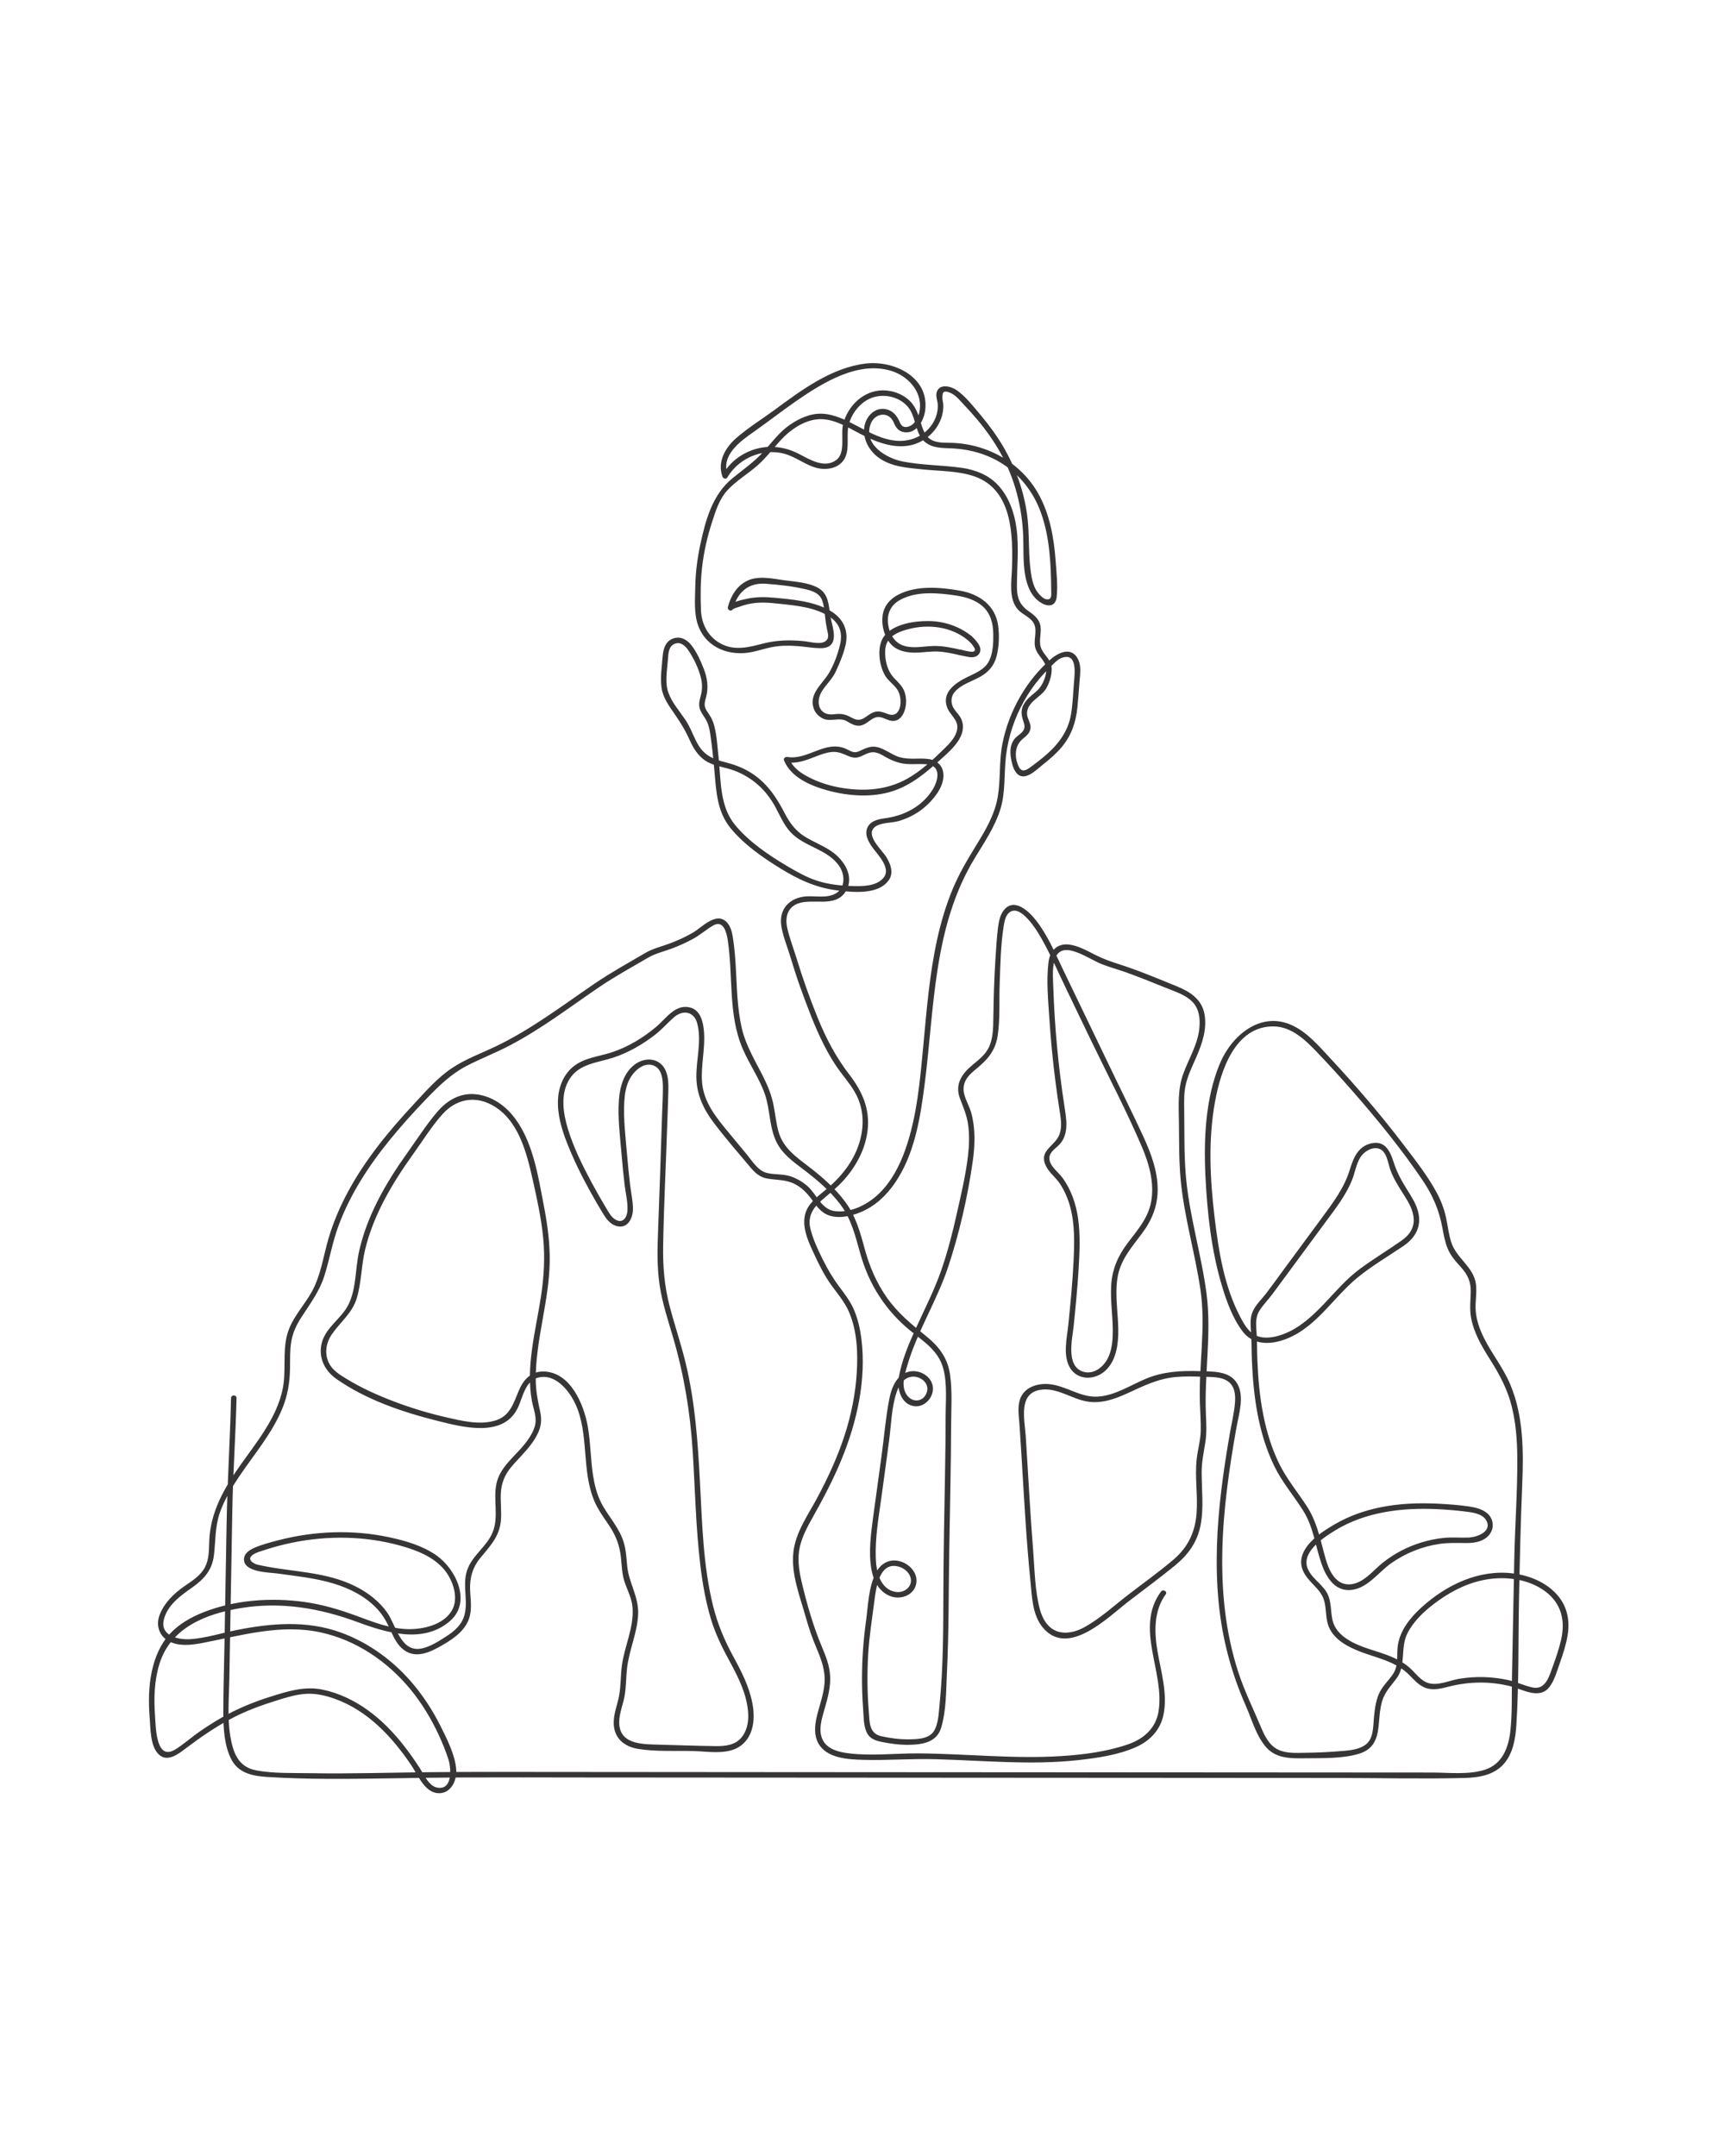 <?xml version="1.0" encoding="UTF-8" standalone="no"?>
<svg
   xmlns:dc="http://purl.org/dc/elements/1.1/"
   xmlns:cc="http://creativecommons.org/ns#"
   xmlns:rdf="http://www.w3.org/1999/02/22-rdf-syntax-ns#"
   xmlns:svg="http://www.w3.org/2000/svg"
   xmlns="http://www.w3.org/2000/svg"
   viewBox="0 0 1042.511 1307.544"
   height="1307.544"
   width="1042.511"
   xml:space="preserve"
   id="svg2"
   version="1.1"><defs
     id="defs6"><clipPath
       id="clipPath18"
       clipPathUnits="userSpaceOnUse"><path
         id="path16"
         d="M 0,980.658 H 781.883 V 0 H 0 Z" /></clipPath></defs><g
     transform="matrix(1.333,0,0,-1.333,0,1307.544)"
     id="g10"><g
       id="g12"><g
         clip-path="url(#clipPath18)"
         id="g14"><g
           transform="translate(437.584,685.202)"
           id="g20"><path
             id="path22"
             style="fill:#373535;fill-opacity:1;fill-rule:nonzero;stroke-width:3"
             d="m 0,0 c -4.137,0.917 -8.311,1.857 -12.574,1.762 -4.402,-0.099 -8.976,-1.225 -13.309,0.027 -4.536,1.311 -6.826,5.447 -7.414,9.919 -0.607,4.623 1.12,8.521 5.186,10.861 7.545,4.341 17.637,3.379 25.903,2.123 4.285,-0.651 8.7,-1.962 11.991,-4.916 3.556,-3.192 4.705,-7.704 4.792,-12.336 0.076,-4.08 -0.059,-8.758 -1.906,-12.476 -1.962,-3.949 -6.323,-5.575 -10.043,-7.41 -5.397,-2.661 -11.739,-6.989 -8.968,-13.96 1.408,-3.542 5.215,-5.502 4.481,-9.801 -0.584,-3.416 -3.291,-6.249 -5.674,-8.577 -5.208,-5.09 -10.688,-10.291 -17.071,-13.859 -9.055,-5.061 -19.058,-5.819 -29.169,-4.265 -5.017,0.771 -9.918,2.185 -14.497,4.389 -4.082,1.964 -8.239,4.529 -10.001,8.915 -0.513,-0.512 -1.025,-1.025 -1.538,-1.538 4.921,-0.83 9.246,0.915 13.756,2.683 2.223,0.871 4.497,1.689 6.883,1.961 2.988,0.341 5.101,-0.665 7.768,-1.817 1.351,-0.584 2.741,-0.929 4.216,-0.627 2.308,0.472 4.228,2.171 6.614,2.343 2.48,0.179 4.519,-1.284 6.601,-2.422 1.874,-1.023 3.844,-1.859 5.916,-2.394 4.207,-1.087 8.205,-0.271 12.424,-0.663 6.566,-0.61 5.233,-7.095 2.814,-11.173 -4.469,-7.533 -12.5,-11.95 -20.995,-13.24 -3.021,-0.458 -6.744,-0.854 -8.534,-3.714 -2.179,-3.48 0.201,-7.417 2.33,-10.239 2.423,-3.21 8.081,-9.038 4.689,-13.211 -3.243,-3.99 -9.6,-3.942 -14.241,-3.815 -5.297,0.144 -10.78,0.726 -15.847,2.343 -4.85,1.547 -9.394,4.11 -13.759,6.693 -8.453,5.003 -17.397,11.045 -23.717,18.668 -7.195,8.68 -6.431,20.335 -7.586,30.926 -0.514,4.71 -0.769,9.66 -1.943,14.263 -0.484,1.897 -1.28,3.583 -2.351,5.216 -0.668,1.018 -1.498,2.043 -1.848,3.228 -0.475,1.605 0.084,3.202 0.494,4.748 1.17,4.412 0.528,8.677 -1.13,12.879 -1.416,3.588 -3.13,7.443 -5.5,10.517 -1.948,2.527 -4.832,4.256 -8.091,3.257 -3.695,-1.134 -4.779,-4.634 -5.062,-8.106 -0.381,-4.67 -1.174,-9.738 -0.521,-14.399 0.612,-4.369 3.286,-8.166 5.764,-11.692 2.829,-4.025 5.153,-7.865 7.157,-12.36 1.513,-3.396 3.542,-6.623 6.593,-8.833 3.511,-2.542 7.888,-2.997 11.92,-4.253 4.434,-1.382 8.595,-3.708 12.12,-6.73 3.497,-3 6.239,-6.614 8.398,-10.67 2.03,-3.816 3.747,-7.852 6.689,-11.087 6.209,-6.826 17.234,-7.828 22.379,-15.716 2.531,-3.879 2.703,-9.81 -1.797,-12.317 -3.949,-2.2 -8.968,-1.013 -13.257,-1.28 -7.652,-0.478 -12.672,-5.808 -11.438,-13.54 0.716,-4.484 2.541,-8.852 3.868,-13.179 1.531,-4.992 3.064,-9.981 4.85,-14.889 3.173,-8.717 6.379,-17.466 10.565,-25.758 2.139,-4.236 4.541,-8.355 7.363,-12.176 3.065,-4.151 6.548,-8.085 8.483,-12.941 3.718,-9.333 1.597,-19.922 -3.535,-28.272 -2.544,-4.14 -5.79,-7.811 -9.396,-11.055 -3.076,-2.767 -6.649,-5.094 -9.178,-8.418 -5.665,-7.446 -0.797,-16.733 2.651,-24.096 2.036,-4.349 4.283,-8.652 7.087,-12.561 2.774,-3.865 5.978,-7.523 7.915,-11.914 3.817,-8.656 4.244,-18.689 3.669,-27.996 -0.602,-9.736 -2.563,-19.335 -5.589,-28.601 -3.204,-9.809 -7.545,-19.207 -12.412,-28.294 -4.211,-7.862 -9.922,-15.756 -10.872,-24.866 -1.045,-10.018 3.08,-20.176 5.724,-29.655 1.306,-4.682 2.863,-9.206 4.758,-13.681 2.169,-5.121 4.119,-10.228 3.739,-15.892 -0.371,-5.54 -2.51,-10.671 -3.679,-16.043 -0.83,-3.815 -1.13,-7.971 0.816,-11.508 3.834,-6.967 13.664,-7.372 20.625,-7.565 10.884,-0.301 21.764,0.597 32.661,0.299 10.867,-0.296 21.719,-0.987 32.584,-1.316 10.82,-0.328 21.679,-0.296 32.45,0.9 8.889,0.987 18.458,2.344 26.662,6.085 6.156,2.808 10.781,7.793 12.159,14.528 1.957,9.558 -1.067,19.357 -2.695,28.724 -1.529,8.808 -1.808,18.532 3.708,26.077 0.95,1.3 -1.218,2.549 -2.159,1.262 -12.185,-16.663 1.928,-36.662 -1.129,-54.676 -1.309,-7.708 -6.916,-12.453 -14.044,-14.89 -9.637,-3.295 -20.088,-4.632 -30.207,-5.278 -21.71,-1.385 -43.416,1.09 -65.125,1.22 -10.477,0.062 -21.101,-1.251 -31.539,0.022 -4.164,0.509 -9.245,1.614 -11.584,5.493 -2.725,4.516 -0.791,10.215 0.543,14.863 1.381,4.804 2.753,9.785 2.484,14.836 -0.244,4.606 -1.903,8.901 -3.68,13.104 -4.024,9.523 -6.951,19.779 -9.32,29.843 -1.222,5.193 -2.004,10.7 -0.762,15.964 1.111,4.709 3.423,9.007 5.774,13.195 4.792,8.541 9.36,17.17 13.096,26.234 7.072,17.157 11.478,36.482 9.119,55.102 -0.551,4.347 -1.516,8.647 -3.169,12.713 -1.677,4.124 -4.373,7.603 -7.014,11.142 -2.878,3.858 -5.272,7.937 -7.405,12.251 -2.212,4.47 -4.479,9.222 -5.643,14.095 -1.296,5.426 1.12,9.281 5.07,12.753 3.411,2.998 6.972,5.717 10.023,9.112 5.762,6.41 9.989,14.225 10.976,22.874 1.113,9.753 -2.523,17.768 -8.364,25.336 -6.013,7.788 -10.494,16.315 -14.216,25.407 -3.706,9.051 -6.965,18.285 -9.833,27.633 -1.397,4.549 -3.17,9.096 -4.198,13.745 -0.999,4.521 0.029,9.143 4.779,10.959 6.907,2.642 17.147,-2.14 21.895,5.604 4.2,6.848 -0.951,14.433 -6.647,18.286 -3.704,2.508 -7.917,4.117 -11.734,6.43 -4.361,2.644 -7.069,6.248 -9.383,10.716 -3.978,7.678 -8.399,14.282 -15.971,18.846 -3.544,2.137 -7.352,3.507 -11.352,4.506 -5.043,1.26 -9.104,2.965 -11.917,7.572 -2.297,3.759 -3.51,7.961 -5.994,11.645 -2.672,3.964 -6.125,7.824 -7.763,12.38 -1.693,4.709 -0.529,10.382 -0.192,15.257 0.186,2.683 0.278,6.044 3.324,7.079 2.646,0.899 4.706,-1.196 6.037,-3.187 2.458,-3.672 4.613,-8.165 5.66,-12.444 0.663,-2.71 0.662,-5.257 -0.052,-7.947 -0.497,-1.875 -1.054,-3.741 -0.585,-5.686 0.45,-1.867 1.661,-3.301 2.644,-4.903 1.291,-2.103 1.847,-4.433 2.208,-6.851 0.836,-5.602 1.412,-11.271 1.913,-16.911 0.832,-9.356 1.181,-18.518 7.41,-26.119 6.003,-7.327 14.463,-13.211 22.458,-18.158 8.231,-5.092 16.405,-8.931 26.088,-10.109 7.073,-0.862 19.033,-2.171 23.622,4.992 2.078,3.243 0.503,7.262 -1.339,10.231 -1.906,3.071 -9.059,9.327 -5.758,13.115 2.328,2.671 8.137,2.275 11.336,3.204 3.729,1.082 7.291,2.809 10.395,5.145 4.885,3.676 11.619,11.212 9.733,17.976 -0.886,3.175 -3.739,4.849 -6.857,5.178 -4.426,0.467 -8.571,-0.477 -12.975,0.851 -3.944,1.189 -7.464,4.648 -11.704,4.724 -1.711,0.031 -3.283,-0.594 -4.819,-1.278 -1.113,-0.496 -2.281,-1.217 -3.529,-1.247 -1.42,-0.035 -2.723,0.859 -3.956,1.433 -9.465,4.408 -17.51,-5.181 -26.893,-3.597 -0.823,0.139 -1.931,-0.558 -1.538,-1.538 3.169,-7.887 12.442,-11.698 20.11,-13.764 9.475,-2.553 20.348,-3.312 29.758,-0.118 8.611,2.923 15.037,8.539 21.671,14.49 4.78,4.286 12.245,10.747 9.228,18.036 -0.766,1.85 -2.27,3.117 -3.344,4.759 -1.651,2.525 -1.612,5.603 0.435,7.888 2.986,3.334 7.784,4.656 11.574,6.805 3.733,2.117 6.295,5.12 7.357,9.319 1.111,4.388 1.305,9.382 0.703,13.854 -1.256,9.303 -8.645,14.416 -17.425,15.952 -8.854,1.548 -19.453,2.469 -27.75,-1.683 -3.941,-1.972 -6.826,-5.169 -7.425,-9.644 -0.593,-4.437 0.715,-9.662 3.764,-13.014 3.13,-3.44 8.044,-4.048 12.441,-3.842 2.992,0.14 5.962,0.609 8.964,0.475 3.373,-0.15 6.675,-0.927 9.959,-1.655 C 0.903,-2.758 1.572,-0.349 0,0" /></g><g
           transform="translate(440.509,689.671)"
           id="g24"><path
             id="path26"
             style="fill:#373535;fill-opacity:1;fill-rule:nonzero;stroke-width:3"
             d="M 0,0 C 0.516,-0.448 1.01,-0.919 1.471,-1.424 1.668,-1.641 1.859,-1.864 2.044,-2.092 2.097,-2.157 2.148,-2.222 2.2,-2.288 2.131,-2.2 2.141,-2.214 2.23,-2.332 2.326,-2.467 2.424,-2.6 2.517,-2.737 2.701,-3.008 2.877,-3.286 3.039,-3.572 3.097,-3.673 3.152,-3.775 3.202,-3.881 3.091,-3.646 3.251,-4.056 3.265,-4.11 3.282,-4.182 3.297,-4.253 3.309,-4.326 3.288,-4.175 3.284,-4.174 3.296,-4.321 3.298,-4.393 3.297,-4.466 3.292,-4.538 c 0.027,0.152 0.027,0.156 0,0.01 C 3.271,-4.599 3.106,-4.961 3.231,-4.746 3.196,-4.813 3.157,-4.879 3.115,-4.942 3.181,-4.865 3.188,-4.855 3.136,-4.914 3.088,-4.97 2.82,-5.191 3.067,-5.013 2.963,-5.087 2.853,-5.144 2.741,-5.208 3.011,-5.054 2.678,-5.226 2.592,-5.25 2.466,-5.285 2.338,-5.309 2.209,-5.331 2.546,-5.274 2.112,-5.329 2.044,-5.332 1.943,-5.335 1.842,-5.335 1.741,-5.334 1.474,-5.329 1.206,-5.304 0.94,-5.271 1.286,-5.314 0.862,-5.255 0.797,-5.244 0.659,-5.22 0.521,-5.193 0.384,-5.167 c -0.337,0.065 -0.673,0.133 -1.008,0.202 -0.769,0.158 -1.535,0.326 -2.302,0.496 -0.637,0.14 -1.383,-0.192 -1.537,-0.873 -0.144,-0.633 0.19,-1.387 0.873,-1.538 1.266,-0.28 2.535,-0.579 3.816,-0.79 1.034,-0.171 2.154,-0.287 3.17,0.052 1.279,0.428 2.183,1.458 2.364,2.806 0.176,1.304 -0.466,2.459 -1.191,3.49 -0.802,1.145 -1.746,2.174 -2.8,3.09 C 1.274,2.196 0.479,2.289 0,1.768 -0.432,1.298 -0.527,0.458 0,0" /></g><g
           transform="translate(105.17,344.735)"
           id="g28"><path
             id="path30"
             style="fill:#373535;fill-opacity:1;fill-rule:nonzero;stroke-width:3"
             d="m 0,0 c -0.408,-18.938 -1.673,-37.836 -2.009,-56.781 -0.337,-19.01 -0.674,-38.019 -1.011,-57.029 -0.173,-9.814 -0.504,-19.641 -0.493,-29.458 0.008,-6.984 0.414,-15.057 3.787,-21.374 3.235,-6.058 9.689,-7.342 16.005,-7.741 9.277,-0.586 18.57,-0.833 27.864,-0.876 19.384,-0.09 38.768,0.532 58.152,0.62 19.01,0.087 38.02,0.032 57.031,0.005 38.072,-0.051 76.144,-0.051 114.216,-0.074 76.812,-0.047 153.624,-0.095 230.435,-0.143 19.15,-0.011 38.367,-0.491 57.511,-0.005 6.684,0.168 13.713,1.315 18.218,6.75 3.997,4.821 5.028,11.345 5.415,17.405 1.195,18.738 0.819,37.698 1.184,56.471 0.342,17.584 0.741,35.14 1.471,52.709 0.638,15.363 0.617,31.346 -5.449,45.76 -3.156,7.496 -8.32,13.821 -11.935,21.072 -1.928,3.866 -3.436,8.013 -3.782,12.348 -0.326,4.084 0.634,8.174 0.097,12.248 -1.029,7.784 -8.902,11.717 -11.24,19.013 -1.15,3.589 -1.545,7.372 -2.327,11.046 -0.874,4.104 -2.357,7.962 -4.354,11.651 -4.097,7.572 -9.568,14.513 -14.766,21.35 -5.204,6.843 -10.605,13.533 -16.172,20.084 -5.761,6.78 -11.695,13.412 -17.757,19.925 -5.125,5.506 -10.368,11.672 -17.385,14.8 -14.248,6.353 -27.326,-4.972 -32.581,-17.603 -6.558,-15.761 -7.363,-34.243 -6.553,-51.073 0.798,-16.582 2.692,-33.921 7.467,-49.87 2.137,-7.141 4.937,-14.942 9.492,-20.93 4.118,-5.414 10.681,-6.068 16.897,-4.341 15.549,4.319 23.605,19.25 35.385,28.878 6.552,5.354 13.929,9.648 20.91,14.393 5.402,3.672 8.33,8.793 6.701,15.437 -0.907,3.702 -2.975,6.884 -4.977,10.065 -2.53,4.026 -4.723,7.986 -6.167,12.533 -1.613,5.077 -3.929,10.05 -10.152,8.663 -6.193,-1.382 -8.196,-6.709 -9.89,-12.182 -2.539,-8.199 -7.621,-14.903 -12.653,-21.725 -5.889,-7.983 -11.778,-15.966 -17.667,-23.95 -2.559,-3.468 -5.055,-6.995 -7.681,-10.413 -2.084,-2.714 -4.819,-5.205 -6.196,-8.396 -1.272,-2.946 -0.897,-6.232 -0.696,-9.348 0.268,-4.126 0.202,-8.271 0.366,-12.404 0.331,-8.319 1.053,-16.644 2.611,-24.829 1.553,-8.165 3.97,-16.192 7.617,-23.675 3.576,-7.337 8.846,-13.396 13.151,-20.261 4.731,-7.54 5.484,-16.015 8.372,-24.232 1.989,-5.655 5.64,-11.987 12.458,-11.873 7.972,0.133 13.136,7.893 19.046,12.099 6.547,4.659 14.211,7.736 22.161,8.905 3.917,0.577 7.778,0.448 11.72,0.402 3.367,-0.04 7.013,0.328 9.729,2.536 3.945,3.208 3.668,8.813 -0.535,11.623 -2.205,1.474 -4.896,2.099 -7.481,2.48 -4.603,0.676 -9.295,1.022 -13.938,1.258 -8.871,0.452 -17.833,0.123 -26.553,-1.667 -7.238,-1.486 -14.328,-4.006 -20.72,-7.74 -5.276,-3.083 -12.389,-7.684 -14.567,-13.697 -2.036,-5.62 1.104,-9.808 4.865,-13.659 2.329,-2.385 4.353,-4.638 5.135,-7.969 0.876,-3.735 0.484,-7.726 1.975,-11.326 2.463,-5.944 8.956,-9.24 14.637,-11.386 7.643,-2.885 15.802,-4.367 21.814,-10.336 2.213,-2.198 4.295,-4.713 7.27,-5.906 3.66,-1.468 7.477,-0.405 11.131,0.514 9.126,2.297 18.676,2.424 27.818,0.112 5.629,-1.423 13.242,-6.261 17.794,-0.267 2.262,2.981 3.408,7.182 4.626,10.644 1.47,4.175 2.887,8.458 3.608,12.838 1.133,6.893 -0.238,13.43 -5.014,18.665 -5.064,5.549 -12.448,8.52 -19.781,9.456 -15.459,1.97 -30.319,-5.143 -41.56,-15.309 -5.249,-4.747 -10.114,-10.664 -11.003,-17.923 -0.53,-4.329 0.458,-8.644 -2.106,-12.498 -2.247,-3.379 -5.149,-5.74 -6.678,-9.631 -1.264,-3.216 -1.685,-6.658 -2.021,-10.074 -0.42,-4.295 -0.084,-10.043 -4.152,-12.736 -3.606,-2.388 -8.456,-2.476 -12.603,-2.804 -4.694,-0.37 -9.394,-0.571 -14.102,-0.627 -4.207,-0.049 -9.011,-0.447 -12.896,1.48 -4.019,1.993 -6.033,6.253 -7.689,10.186 -3.502,8.317 -7.542,16.478 -10.332,25.071 -11.689,36.014 -7.362,74.666 -0.828,111.213 1.084,6.065 3.732,14.14 0.398,19.971 -3.441,6.021 -11.404,5.535 -17.393,5.731 -8.178,0.266 -16.228,-0.197 -23.884,-3.319 -7.241,-2.951 -14.247,-7.79 -22.25,-8.278 -8.057,-0.492 -14.567,5.113 -22.411,5.706 -5.164,0.39 -11.012,-1.439 -12.918,-6.725 -1.332,-3.696 -0.567,-7.926 -0.305,-11.728 0.323,-4.667 0.618,-9.336 0.904,-14.006 0.584,-9.539 1.123,-19.08 1.757,-28.616 0.633,-9.523 1.359,-19.04 2.32,-28.535 0.721,-7.138 0.842,-15.509 5.721,-21.277 11.539,-13.636 29.732,4.915 39.002,12.052 7.054,5.43 14.278,10.695 21.16,16.343 5.93,4.866 10.084,10.593 11.559,18.223 1.55,8.013 0.502,16.137 0.503,24.219 10e-4,4.79 0.997,9.132 1.713,13.818 0.629,4.126 0.4,8.351 0.222,12.503 -0.788,18.365 2.691,36.737 0.262,55.039 -2.431,18.332 -8.03,35.964 -9.478,54.478 -0.753,9.625 -0.52,19.267 -0.661,28.909 -0.059,4.027 -0.163,8.098 0.812,12.032 1.036,4.182 2.956,8.063 4.67,11.993 2.69,6.171 5.009,12.913 3.723,19.734 -1.271,6.74 -6.696,10.165 -12.634,12.577 -8.659,3.517 -17.467,7.227 -26.372,10.063 -3.774,1.201 -7.308,2.463 -10.836,4.275 -3.538,1.817 -7.831,4.178 -11.832,4.632 -5.42,0.617 -8.667,-2.918 -9.302,-7.98 -1.054,-8.411 -0.161,-17.206 0.383,-25.627 0.627,-9.723 1.567,-19.427 2.818,-29.09 0.503,-3.893 1.057,-7.779 1.655,-11.658 0.668,-4.33 1.848,-9.793 -0.745,-13.753 -2.788,-4.258 -8.121,-6.228 -5.475,-12.276 1.431,-3.27 4.7,-5.58 6.64,-8.56 2.113,-3.249 3.626,-6.826 4.626,-10.565 2.141,-8.017 1.879,-16.422 1.493,-24.634 -0.453,-9.597 -1.4,-19.161 -2.367,-28.717 -0.622,-6.152 -2.696,-14.352 0.91,-19.998 3.373,-5.282 10.435,-5.354 15.067,-1.765 5.099,3.949 6.501,10.675 6.719,16.784 0.309,8.684 -1.69,17.458 -0.346,26.107 1.278,8.226 6.476,13.957 11.261,20.389 4.532,6.092 7.165,12.666 7.049,20.348 -0.125,8.163 -3.013,15.918 -6.363,23.254 -3.919,8.584 -8.154,17.034 -12.249,25.535 -8.178,16.982 -16.357,33.963 -24.537,50.945 -3.684,7.65 -7.023,15.666 -12.326,22.379 -3.156,3.997 -9.796,10.412 -14.53,4.545 -1.805,-2.236 -2.351,-5.317 -2.695,-8.083 -0.589,-4.738 -0.851,-9.545 -1.159,-14.309 -0.572,-8.887 -0.833,-17.794 -0.944,-26.698 -0.054,-4.383 -0.105,-9.168 -1.984,-13.224 -1.56,-3.363 -4.602,-5.738 -7.395,-8.036 -4.848,-3.989 -8.272,-8.802 -5.838,-15.295 1.464,-3.901 3.048,-7.493 3.683,-11.651 0.725,-4.75 0.554,-9.616 0.005,-14.374 -1.033,-8.933 -3.181,-17.809 -5.14,-26.574 -1.933,-8.645 -4.123,-17.248 -7.039,-25.618 -3.163,-9.08 -7.535,-17.585 -11.516,-26.314 -3.27,-7.171 -6.448,-14.652 -7.832,-22.452 -0.91,-5.134 1.033,-12.406 7.206,-13.104 4.466,-0.506 8.429,3.737 8.352,8.093 -0.092,5.208 -5.754,8.639 -10.566,7.709 -5.837,-1.129 -8.284,-7.258 -9.294,-12.443 -1.665,-8.547 -2.364,-17.363 -3.543,-25.99 -1.25,-9.141 -2.538,-18.277 -3.766,-27.419 -1.05,-7.814 -2.206,-16.118 -0.887,-23.968 0.905,-5.383 3.585,-10.724 9.08,-12.559 4.58,-1.529 10.322,0.642 11.346,5.727 0.898,4.454 -2.415,8.445 -6.391,9.957 -4.961,1.887 -9.408,-0.146 -11.841,-4.696 -3.481,-6.508 -3.622,-15.06 -4.615,-22.231 -1.204,-8.699 -1.825,-17.475 -1.819,-26.259 0.003,-4.536 0.169,-9.073 0.51,-13.596 0.253,-3.364 0.155,-7.267 1.478,-10.422 1.242,-2.961 3.674,-3.966 6.645,-4.59 4.259,-0.894 8.686,-1.483 13.041,-1.385 6.137,0.139 12.425,1.219 14.379,7.834 2.334,7.905 2.204,16.538 2.599,24.694 0.906,18.673 0.764,37.311 1.071,55.998 0.308,18.846 0.769,37.697 0.844,56.546 0.031,7.619 0.593,15.571 -0.447,23.138 -1.047,7.616 -4.886,12.867 -10.779,17.632 -6.745,5.452 -13.131,10.635 -18.143,17.829 -4.653,6.68 -7.811,14.035 -9.933,21.87 -2.101,7.756 -4.129,15.166 -9.025,21.696 -4.405,5.874 -10.04,10.859 -15.825,15.336 -6.075,4.703 -12.411,8.864 -14.512,16.712 -1.051,3.926 -1.405,7.996 -2.215,11.971 -0.852,4.183 -2.371,8.104 -4.251,11.923 -3.747,7.608 -8.244,14.606 -10.175,22.978 -2.089,9.058 -2.181,18.395 -2.709,27.631 -0.24,4.185 -0.562,8.37 -1.175,12.519 -0.401,2.718 -0.913,5.868 -2.894,7.948 -4.834,5.076 -11.303,-2.296 -15.502,-4.728 -3.484,-2.017 -7.16,-3.68 -10.941,-5.058 -3.678,-1.34 -7.3,-2.171 -10.686,-4.157 -7.751,-4.543 -15.516,-8.811 -22.962,-13.876 -14.706,-10.004 -28.881,-20.847 -44.985,-28.579 -6.613,-3.175 -13.603,-5.696 -19.768,-9.733 C 94.212,146.005 88.681,139.638 83.297,133.849 72.027,121.729 61.336,108.821 53.421,94.217 49.722,87.392 46.626,80.215 44.414,72.768 41.984,64.584 40.946,55.849 36.717,48.304 33.018,41.703 27.443,36.187 25.503,28.683 23.418,20.616 25.193,12.162 23.49,4.038 20.782,-8.883 12.081,-19.487 4.624,-29.994 -2.958,-40.675 -9.43,-51.709 -9.919,-65.111 c -0.145,-3.995 -0.042,-8.234 -1.949,-11.872 -2.037,-3.888 -5.944,-6.245 -9.432,-8.671 -4.698,-3.27 -8.923,-7.337 -11.108,-12.755 -1.878,-4.654 -0.55,-9.619 3.979,-12.147 4.52,-2.52 10.329,-1.849 15.192,-0.917 17.861,3.428 35.776,8.827 54.055,4.853 16.139,-3.51 30.362,-13.18 40.788,-25.828 5.202,-6.311 9.481,-13.374 12.921,-20.784 1.701,-3.664 3.25,-7.434 4.468,-11.288 1.289,-4.083 1.9,-14.185 -5.287,-12.685 -3.665,0.765 -5.807,5.749 -7.619,8.565 -2.216,3.445 -4.556,6.809 -7.067,10.047 -4.865,6.277 -10.414,12.046 -16.888,16.678 -6.129,4.384 -13.163,7.777 -20.578,9.275 -8.165,1.651 -15.876,-0.798 -23.612,-3.234 -7.692,-2.423 -14.995,-5.407 -22.013,-9.412 -3.575,-2.04 -7.043,-4.267 -10.429,-6.606 -3.673,-2.538 -7.094,-5.682 -10.889,-8.005 -8.886,-5.442 -8.85,10.353 -9.217,15.451 -0.564,7.851 -0.329,15.927 2.019,23.498 5.127,16.53 21.173,22.77 36.928,25.377 18.374,3.041 36.053,0.009 53.344,-6.379 13.251,-4.898 30.029,-9.977 42.085,0.585 9.86,8.637 2.561,23.594 -6.256,29.782 -6.305,4.425 -14.087,6.672 -21.532,8.262 -8.303,1.772 -16.83,2.504 -25.314,2.244 -8.501,-0.261 -16.991,-1.493 -25.221,-3.638 -3.63,-0.946 -7.394,-1.921 -10.837,-3.422 -2.085,-0.908 -4.536,-2.43 -4.698,-4.968 -0.398,-6.237 11.344,-6.172 15.159,-6.706 8.569,-1.199 17.261,-2.054 25.577,-4.565 7.434,-2.245 14.742,-5.927 20.044,-11.723 2.424,-2.651 4.14,-5.659 5.618,-8.913 1.602,-3.527 3.175,-7.228 6.389,-9.607 5.81,-4.301 12.537,-0.696 17.95,2.447 5.44,3.16 10.943,7.18 12.22,13.743 0.738,3.791 0.077,7.626 -0.045,11.436 -0.163,5.091 1.112,9.853 4.357,13.87 4.586,5.677 9.073,9.904 9.686,17.616 0.307,3.867 -0.189,7.744 -0.076,11.615 0.141,4.814 1.67,8.826 4.738,12.495 4.391,5.252 9.631,9.563 12.43,15.999 1.395,3.206 1.475,6.124 0.721,9.484 -1.078,4.811 -1.927,9.31 -1.962,14.288 -0.067,9.294 1.562,18.467 3.17,27.587 1.506,8.542 3.025,17.139 3.185,25.835 0.162,8.75 -1.062,17.466 -2.722,26.037 -2.67,13.789 -5.063,30.057 -14.44,41.15 -4.238,5.014 -10.184,8.709 -16.811,9.299 -6.907,0.614 -12.711,-2.82 -17.101,-7.91 C 89.122,124.715 84.96,118.166 80.617,112.093 75.453,104.874 70.601,97.403 66.614,89.463 62.98,82.225 60.021,74.6 58.271,66.68 56.535,58.828 57.091,50.025 53.523,42.686 50.364,36.186 43.167,32.339 41.307,25.1 39.623,18.542 42.572,12.517 47.922,8.752 61.366,-0.705 78.026,-6.373 93.847,-10.327 c 11.262,-2.814 29.589,-7.793 36.429,5.347 2.626,5.045 3.393,13.127 10.085,14.434 8.303,1.621 14.841,-7.692 17.338,-14.329 5.446,-14.474 1.563,-31.04 9.119,-44.9 1.702,-3.122 3.864,-5.956 5.781,-8.943 2.787,-4.341 4.324,-8.565 4.884,-13.692 0.417,-3.817 0.456,-7.727 1.718,-11.392 1.377,-4.001 3.338,-7.471 3.608,-11.794 0.562,-8.962 -3.705,-17.332 -4.878,-26.078 -0.627,-4.677 -0.424,-9.444 -1.336,-14.086 -0.812,-4.137 -2.533,-8.166 -2.383,-12.451 0.235,-6.638 4.849,-10.405 11.083,-11.42 8.19,-1.332 16.935,-0.762 25.215,-0.975 6.82,-0.177 15.976,-1.962 21.793,2.61 5.865,4.608 6.322,12.64 4.98,19.396 -1.493,7.511 -4.95,14.237 -8.585,20.898 -4.071,7.462 -7.232,14.919 -9.276,23.194 -4.546,18.417 -4.953,37.643 -5.964,56.495 -0.973,18.159 -2.196,36.052 -6.461,53.788 -2.102,8.741 -5.012,17.236 -7.299,25.921 -2.411,9.156 -3.155,18.307 -2.988,27.752 0.332,18.771 1.308,37.557 1.915,56.323 0.15,4.675 0.343,9.35 0.453,14.026 0.07,3.01 0.028,6.186 -1.139,9.012 -2.389,5.785 -8.854,6.628 -13.73,3.276 -5.298,-3.641 -7.177,-10.229 -7.625,-16.322 -0.607,-8.257 0.516,-16.766 1.209,-24.989 0.394,-4.663 0.848,-9.321 1.407,-13.967 0.458,-3.814 1.539,-7.842 1.244,-11.69 -0.228,-2.97 -2.146,-5.92 -5.527,-3.851 -1.899,1.163 -2.976,3.223 -4.079,5.071 -2.328,3.897 -4.591,7.835 -6.737,11.837 -4.169,7.775 -8.191,15.879 -10.757,24.344 -2.199,7.252 -3.528,16.034 0.831,22.783 4.457,6.9 12.655,7.268 19.752,9.592 6.927,2.268 13.482,6.038 19.211,10.508 3.117,2.432 5.644,5.414 8.618,7.964 4.03,3.454 8.964,2.462 10.401,-2.645 2.255,-8.007 -0.451,-16.674 -0.318,-24.805 0.128,-7.846 3.245,-14.454 7.916,-20.629 5.245,-6.933 10.994,-13.562 16.601,-20.204 2.228,-2.64 4.392,-4.641 7.892,-5.22 4.375,-0.723 8.394,-0.389 12.499,-2.519 3.441,-1.786 5.814,-4.445 8.035,-7.54 1.533,-2.135 3.157,-4.349 5.436,-5.745 4.772,-2.926 11.495,-1.482 16.324,0.501 6.557,2.692 11.727,7.54 15.698,13.334 8.897,12.985 11.512,29.383 13.485,44.661 4.545,35.194 3.841,71.981 22.925,103.286 4.245,6.962 8.878,13.811 11.431,21.626 2.614,8.002 1.722,16.406 2.694,24.656 1.045,8.866 3.955,17.523 8.355,25.282 2.015,3.552 4.337,6.932 6.971,10.055 1.403,1.665 2.889,3.261 4.451,4.779 1.563,1.517 3.511,3.816 5.572,4.565 7.399,2.686 5.898,-7.51 5.591,-11.348 -0.378,-4.716 -0.542,-9.52 -1.303,-14.195 -1.364,-8.365 -6.338,-14.453 -12.706,-19.726 -1.752,-1.451 -3.569,-2.817 -5.393,-4.174 -1.926,-1.433 -4.287,-3.129 -5.763,0.052 -2.038,4.392 -1.862,9.595 2.024,12.68 1.77,1.405 3.4,2.834 3.401,5.258 10e-4,1.523 -0.817,2.853 -1.276,4.255 -1.011,3.088 0.429,5.601 2.679,7.691 1.983,1.842 4.393,3.307 5.779,5.708 1.542,2.673 2.836,6.926 2.325,10.042 -0.56,3.413 -3.773,5.35 -4.823,8.53 -1.144,3.464 0.676,7.207 -0.412,10.71 -0.846,2.722 -3.035,4.251 -5.239,5.826 -4.065,2.906 -5.25,6.117 -5.247,11.107 0.006,8.956 1.018,17.935 -0.229,26.858 -0.969,6.929 -3.443,13.986 -8.247,19.214 -4.364,4.749 -10.454,7.138 -16.734,8.016 -8.818,1.233 -17.881,1.15 -26.636,2.831 -7.576,1.453 -18.221,7.701 -14.729,17.123 1.859,5.017 8.249,5.932 10.473,0.695 0.999,-2.352 2.172,-4.117 4.897,-4.476 5.624,-0.74 8.965,5.505 9.487,10.227 1.665,15.056 -14.451,22.583 -27.216,21.02 -15.473,-1.895 -29.03,-11.979 -41.211,-20.954 -5.851,-4.311 -12.236,-8.233 -17.707,-13.018 -4.966,-4.343 -8.612,-10.813 -6.191,-17.463 0.356,-0.977 1.711,-1.28 2.284,-0.298 5.479,9.38 17.684,13.983 27.927,10.034 5.261,-2.029 9.843,-5.973 15.691,-6.23 4.004,-0.176 8.165,1.366 9.943,5.178 2.269,4.862 0.221,10.664 1.86,15.778 1.733,5.406 5.985,10.355 11.622,11.812 5.247,1.357 11.369,-0.25 14.968,-4.392 3.538,-4.071 3.2,-9.975 6.239,-14.321 2.967,-4.244 7.933,-4.531 12.673,-4.66 6.015,-0.163 11.894,-1.247 17.476,-3.539 11.627,-4.776 20.177,-14.173 24.358,-25.965 3.991,-11.252 4.491,-23.396 4.613,-35.221 0.018,-1.806 0.451,-4.561 -2.395,-3.951 -1.238,0.266 -2.607,1.688 -3.37,2.581 -2.214,2.594 -2.98,6.111 -3.466,9.396 -1.058,7.151 -0.767,14.419 -1.257,21.613 -0.845,12.446 -4.936,24.82 -11.214,35.577 -2.989,5.121 -6.499,9.926 -10.311,14.462 -3.252,3.87 -6.773,8.458 -10.922,11.412 -2.492,1.774 -7.763,3.257 -9.138,-0.679 -0.674,-1.932 0.372,-4.054 0.444,-5.992 0.114,-3.057 -0.817,-6.073 -2.471,-8.628 -3.451,-5.331 -9.643,-8.062 -15.888,-7.684 -6.69,0.404 -12.697,3.759 -18.491,6.817 -4.915,2.594 -10.202,5.285 -15.869,5.526 -5.26,0.224 -10.565,-2.216 -14.78,-5.173 -4.625,-3.245 -7.963,-7.754 -11.683,-11.93 -4.269,-4.793 -9.474,-8.321 -14.4,-12.368 -9.018,-7.407 -12.124,-18.893 -14.503,-29.938 -1.347,-6.257 -2.199,-12.68 -2.309,-19.083 -0.101,-5.818 -0.721,-12.524 1.373,-18.085 3.874,-10.289 14.64,-13.995 24.751,-11.798 2.953,0.642 5.833,1.599 8.801,2.173 3.971,0.769 7.976,0.741 11.994,0.427 3.195,-0.25 6.412,-0.851 9.616,-0.918 1.8,-0.039 3.893,0.17 5.216,1.551 2.913,3.042 0.254,9.613 -0.282,13.134 -0.75,4.926 -0.766,10.095 -5.602,12.769 -4.435,2.452 -10.264,2.775 -15.183,3.43 -5.372,0.715 -12.014,2.301 -17.117,-0.246 -4.758,-2.375 -7.433,-6.96 -8.748,-11.931 -0.308,-1.167 1.225,-2.161 2.09,-1.217 0.636,0.694 2.256,1.032 3.158,1.363 1.646,0.603 3.332,1.084 5.056,1.409 4.409,0.832 8.877,0.413 13.299,-0.065 7.697,-0.832 16.705,-1.633 23.226,-6.269 4.163,-2.959 5.413,-7.146 4.297,-12.069 -1.002,-4.416 -2.847,-9.425 -5.174,-13.297 -2.988,-4.973 -9.228,-9.389 -6.847,-16.05 0.726,-2.03 2.307,-3.685 4.268,-4.572 3.513,-1.587 7.158,0.73 10.575,-1.076 2.104,-1.113 3.99,-2.536 6.51,-2.062 2.756,0.518 4.483,3.131 7.135,3.763 2.837,0.676 5.169,-1.936 8.034,-1.662 2.396,0.229 3.86,2.127 4.674,4.23 1.086,2.803 1.131,6.161 0.13,8.995 -0.912,2.579 -2.814,4.243 -4.645,6.169 -3.193,3.359 -4.334,8.033 -4.157,12.627 0.235,6.039 5.129,8.268 10.293,9.666 9.214,2.493 19.697,1.299 27.249,-4.879 1.236,-1.01 3.015,0.749 1.769,1.769 -5.457,4.461 -12.441,6.779 -19.469,6.863 -6.456,0.077 -15.855,-1.288 -20.181,-6.694 -3.699,-4.625 -2.509,-13.525 0.392,-18.274 1.538,-2.518 4.219,-4.088 5.716,-6.616 2.297,-3.882 1.663,-13.085 -4.612,-10.703 -2.424,0.921 -4.366,1.701 -6.878,0.607 -1.344,-0.585 -2.421,-1.554 -3.651,-2.324 -2.293,-1.438 -3.93,-1.082 -6.273,0.23 -2.608,1.46 -4.612,1.747 -7.583,1.357 -6.89,-0.906 -8.739,5.423 -5.528,10.558 1.961,3.137 4.648,5.431 6.23,8.831 1.764,3.79 3.452,7.813 4.434,11.88 1.651,6.841 -1.02,12.466 -7.072,15.913 -7.49,4.267 -16.783,5.035 -25.195,5.833 -4.248,0.403 -8.475,0.458 -12.66,-0.48 -2.206,-0.495 -6.613,-1.376 -8.288,-3.203 l 2.089,-1.216 c 1.967,7.436 6.982,11.869 14.86,11.274 6.227,-0.469 12.648,-1.157 18.724,-2.656 2.806,-0.692 5.773,-1.825 6.881,-4.748 1.205,-3.178 1.223,-7.094 1.75,-10.434 0.174,-1.1 0.379,-2.183 0.607,-3.272 0.39,-1.855 0.96,-3.497 -0.56,-4.854 -2.217,-1.978 -7.311,-0.43 -10.044,-0.162 -6.345,0.619 -12.305,0.515 -18.494,-1.069 -6.298,-1.612 -12.651,-3.373 -18.835,-0.314 -6.132,3.033 -9.291,8.93 -9.547,15.604 -0.254,6.634 -0.215,13.347 0.584,19.942 0.816,6.734 2.321,13.385 4.412,19.837 1.667,5.145 3.302,10.557 7.033,14.63 3.998,4.365 9.244,7.413 13.681,11.294 4.598,4.021 8.023,9.113 12.392,13.351 4.254,4.126 10.44,7.811 16.535,7.749 6.285,-0.063 12.11,-3.654 17.501,-6.495 8.95,-4.716 19.848,-8.831 29.281,-2.923 3.653,2.289 6.522,5.742 7.957,9.816 0.675,1.916 1.019,4.016 0.946,6.05 -0.034,0.946 -0.323,1.849 -0.379,2.779 -0.042,0.675 -0.101,2.684 0.63,3.13 0.892,0.546 2.714,-0.234 3.573,-0.688 2.252,-1.191 3.959,-3.413 5.685,-5.232 2.131,-2.245 4.209,-4.538 6.191,-6.916 3.889,-4.665 7.421,-9.649 10.381,-14.957 6.615,-11.864 9.855,-24.872 10.32,-38.388 0.318,-9.237 -1.123,-24.258 8.262,-29.823 3.283,-1.947 6.503,-1.468 6.953,2.743 0.573,5.36 -0.087,11.241 -0.486,16.607 -0.79,10.628 -2.744,21.469 -8.116,30.818 -5.191,9.035 -13.44,15.755 -23.134,19.478 -4.836,1.857 -9.985,2.925 -15.158,3.189 -2.919,0.15 -6.022,-0.136 -8.837,0.813 -3.533,1.192 -4.894,4.37 -5.902,7.663 -1.297,4.242 -2.447,8.293 -5.935,11.288 -3.126,2.683 -7.28,4.123 -11.386,4.15 -8.948,0.06 -16.197,-7.058 -18.275,-15.446 -1.207,-4.874 1.334,-13.034 -3.199,-16.315 -5.425,-3.926 -12.109,0.386 -17.067,2.929 -8.231,4.223 -17.554,4.273 -25.625,-0.485 -3.706,-2.185 -6.729,-5.26 -8.895,-8.968 0.761,-0.1 1.523,-0.199 2.284,-0.299 -3.288,9.033 5.553,15.297 11.908,19.765 6.401,4.5 12.576,9.313 19.002,13.777 12.136,8.432 28.864,18.933 44.223,13.671 7.825,-2.68 14.147,-10.39 11.975,-19.008 -0.453,-1.801 -1.371,-3.679 -2.778,-4.939 -1.144,-1.026 -3.458,-2.012 -4.896,-0.847 -0.906,0.735 -1.308,2.222 -1.862,3.188 -1.215,2.115 -2.745,3.696 -5.204,4.322 -5.225,1.328 -9.459,-3.086 -10.194,-7.963 -0.82,-5.452 2.152,-10.842 6.48,-13.986 5.805,-4.218 13.08,-4.641 19.963,-5.357 7.819,-0.813 16.489,-0.599 23.946,-3.284 17.078,-6.149 17.314,-26.724 16.812,-41.836 -0.193,-5.831 -1.57,-13.635 2.591,-18.502 2.012,-2.354 5.37,-3.398 7.09,-5.987 2.134,-3.212 0.107,-7.57 0.83,-11.115 0.626,-3.069 3.041,-4.871 4.412,-7.532 1.919,-3.725 -0.63,-9.814 -3.466,-12.421 -2.109,-1.937 -4.515,-3.494 -5.975,-6.039 -1.655,-2.885 -1.207,-5.27 -0.175,-8.235 0.903,-2.592 0.284,-3.966 -1.83,-5.63 -0.82,-0.646 -1.647,-1.25 -2.308,-2.071 -1.899,-2.358 -2.108,-5.409 -1.681,-8.297 0.611,-4.13 2.335,-10.656 7.929,-8.217 2.512,1.095 4.818,3.374 6.96,5.067 2.913,2.303 5.74,4.761 8.149,7.598 4.532,5.336 6.554,11.33 7.27,18.232 0.405,3.903 0.651,7.828 0.963,11.739 0.256,3.193 0.847,6.699 -0.485,9.745 -2.711,6.204 -8.658,3.853 -12.592,0.426 -11.25,-9.803 -19.033,-23.642 -21.98,-38.235 -1.631,-8.074 -0.807,-16.319 -2.16,-24.382 -1.318,-7.861 -5.372,-14.86 -9.492,-21.552 -4.112,-6.678 -8.079,-13.314 -11.093,-20.578 -3.074,-7.41 -5.335,-15.136 -7.051,-22.966 -3.454,-15.77 -4.731,-31.889 -6.242,-47.929 -1.508,-16.029 -2.878,-32.659 -8.351,-47.924 -2.562,-7.144 -6.256,-14.173 -11.738,-19.52 -5.105,-4.98 -12.858,-9.01 -20.194,-8.061 -6.212,0.804 -8.28,7.742 -12.516,11.431 -2.172,1.891 -4.68,3.354 -7.395,4.316 -3.656,1.295 -7.395,0.717 -11.07,1.641 -4.03,1.013 -6.556,5.325 -9.06,8.347 -3.007,3.629 -6.018,7.254 -9.022,10.886 -5.369,6.492 -10.676,13.263 -11.384,21.977 -0.615,7.568 1.438,15.077 0.903,22.648 -0.312,4.412 -1.399,10.222 -6.452,11.438 -6.602,1.588 -10.72,-4.858 -15.012,-8.543 -5.973,-5.129 -13.109,-9.454 -20.613,-11.911 -5.716,-1.871 -12.042,-2.371 -16.983,-6.107 -4.779,-3.614 -7.084,-9.31 -7.418,-15.168 -0.392,-6.864 1.66,-13.716 4.145,-20.032 2.937,-7.459 6.476,-14.67 10.349,-21.684 1.909,-3.456 3.875,-6.886 5.933,-10.255 1.44,-2.358 3.155,-4.76 5.903,-5.67 5.142,-1.704 7.74,3.173 7.776,7.558 0.03,3.613 -0.839,7.292 -1.268,10.861 -0.559,4.646 -1.013,9.304 -1.407,13.967 -0.668,7.919 -1.695,16.063 -1.27,24.018 0.188,3.507 0.751,7.144 2.397,10.291 1.987,3.799 6.864,8.417 11.526,5.975 3.291,-1.723 3.627,-6.247 3.657,-9.502 0.036,-3.98 -0.227,-7.982 -0.355,-11.959 -0.574,-17.763 -1.133,-35.524 -1.831,-53.282 -0.327,-8.336 -0.536,-16.745 0.706,-25.019 1.212,-8.074 3.797,-15.787 6.09,-23.595 4.989,-16.983 7.822,-34.09 8.945,-51.74 1.107,-17.394 1.423,-34.903 3.509,-52.219 0.96,-7.971 2.361,-15.903 4.607,-23.619 2.071,-7.112 5.226,-13.508 8.759,-19.988 3.82,-7.008 7.533,-14.397 8.314,-22.468 0.38,-3.924 -0.089,-8.048 -2.398,-11.356 -2.925,-4.191 -7.633,-4.736 -12.364,-4.676 -8.729,0.111 -17.461,0.45 -26.188,0.676 -7.627,0.197 -17.907,0.214 -17.681,10.518 0.09,4.067 1.847,7.95 2.503,11.935 0.673,4.091 0.59,8.252 1.064,12.364 0.973,8.434 4.808,16.329 5.053,24.878 0.222,7.718 -4.249,13.982 -4.982,21.531 -0.347,3.56 -0.514,7.182 -1.525,10.634 -0.983,3.353 -2.741,6.362 -4.654,9.262 -1.953,2.959 -4.095,5.814 -5.693,8.992 -1.948,3.877 -3.01,8.123 -3.678,12.39 -1.152,7.352 -1.086,14.843 -2.378,22.177 -1.779,10.095 -7.883,24.971 -20.267,25.112 -5.598,0.065 -9.076,-3.79 -11.097,-8.585 -2.506,-5.946 -4.069,-11.842 -11.043,-13.818 -7.114,-2.014 -14.978,-0.055 -21.971,1.538 -8.074,1.842 -16.02,4.246 -23.764,7.185 -7.637,2.897 -14.868,6.148 -21.837,10.406 -3.086,1.885 -6.313,3.856 -7.936,7.236 -2.053,4.277 -1.251,9.105 1.364,12.918 3.98,5.803 9.355,9.6 11.428,16.652 2.104,7.159 2.002,14.793 3.767,22.045 3.903,16.03 12.52,30.362 22.055,43.639 4.278,5.957 8.335,12.571 13.273,17.999 5.909,6.496 14.106,8.367 22.052,4.218 12.363,-6.455 16.103,-21.783 18.917,-34.276 1.963,-8.718 3.88,-17.49 4.741,-26.398 0.862,-8.91 0.351,-17.724 -0.997,-26.559 -2.37,-15.544 -7.063,-31.98 -4.105,-47.772 0.717,-3.823 2.414,-7.427 1.285,-11.353 -1.112,-3.866 -3.945,-7.497 -6.599,-10.434 -4.244,-4.698 -9.339,-8.984 -10.805,-15.442 -1.688,-7.434 1.177,-15.433 -1.89,-22.602 -2.753,-6.434 -9.105,-10.209 -11.485,-16.929 -2.637,-7.443 1.409,-16.026 -2.239,-23.046 -1.628,-3.135 -4.523,-5.391 -7.437,-7.26 -3.273,-2.099 -6.981,-4.493 -10.804,-5.352 -9.835,-2.206 -11.767,10.415 -15.985,16.358 -3.458,4.872 -8.263,8.648 -13.52,11.421 -14.132,7.454 -30.102,6.806 -45.299,10.263 -2.119,0.483 -5.358,2.498 -2.163,4.636 1.538,1.028 3.56,1.538 5.301,2.105 4.087,1.332 8.247,2.44 12.457,3.307 8.116,1.672 16.413,2.435 24.698,2.24 8.269,-0.193 16.504,-1.358 24.479,-3.566 7.353,-2.037 15.236,-5.039 20.215,-11.126 3.873,-4.734 6.683,-12.977 3.187,-18.635 -3.9,-6.312 -12.906,-8.375 -19.794,-8.249 -8.111,0.149 -15.86,3.232 -23.367,6.003 -7.822,2.888 -15.69,5.24 -23.971,6.381 -15.087,2.079 -31.421,0.925 -45.69,-4.66 -5.702,-2.233 -11.202,-5.327 -15.398,-9.858 -4.355,-4.702 -6.877,-10.798 -8.214,-17.005 -1.498,-6.95 -1.568,-14.157 -0.991,-21.217 0.399,-4.898 0.222,-12.096 3.591,-16.074 4.119,-4.862 9.657,-0.222 13.372,2.575 6.126,4.611 12.475,8.957 19.21,12.636 7.298,3.988 14.94,6.694 22.86,9.143 4.011,1.24 8.111,2.429 12.326,2.651 4.349,0.229 8.633,-0.77 12.714,-2.205 15.063,-5.297 26.333,-17.397 35.04,-30.339 2.849,-4.236 5.891,-11.98 11.774,-12.645 6.021,-0.68 9.072,5.591 8.654,10.752 -0.549,6.785 -4.229,13.938 -7.245,19.948 -3.198,6.376 -7.054,12.413 -11.558,17.946 -8.966,11.015 -20.715,19.795 -34.14,24.574 -15.26,5.431 -31.218,4.111 -46.826,1.017 -7.029,-1.392 -14.144,-3.701 -21.314,-4.186 -5.576,-0.378 -13.958,1.624 -11.976,9.078 1.766,6.637 7.685,10.779 12.947,14.487 5.306,3.739 9.003,7.899 9.812,14.56 0.808,6.645 0.441,12.955 2.687,19.387 2.067,5.92 5.335,11.351 8.824,16.53 6.793,10.087 14.916,19.505 19.6,30.851 2.437,5.901 3.442,11.91 3.53,18.277 0.058,4.1 -0.111,8.253 0.581,12.312 0.681,3.996 2.354,7.515 4.532,10.898 4.009,6.227 8.247,11.752 10.517,18.918 2.385,7.527 3.668,15.316 6.417,22.745 5.379,14.535 13.991,27.7 23.781,39.631 5.245,6.393 10.792,12.564 16.551,18.498 5.524,5.691 10.968,11.042 18.074,14.708 6.39,3.298 13.11,5.889 19.484,9.229 7.071,3.704 13.815,7.969 20.416,12.449 6.935,4.707 13.721,9.63 20.664,14.326 7.125,4.819 14.569,8.865 21.972,13.205 3.32,1.946 7.006,2.752 10.597,4.09 3.465,1.291 6.857,2.794 10.09,4.592 3.146,1.749 5.838,4.167 8.924,5.951 4.718,2.726 6.124,-3.169 6.647,-6.538 2.548,-16.413 0.105,-33.858 6.795,-49.48 3.004,-7.016 7.518,-13.333 10.067,-20.552 2.533,-7.173 1.99,-15.328 5.455,-22.171 2.688,-5.307 7.598,-8.809 12.222,-12.308 6.053,-4.581 12.066,-9.681 16.667,-15.763 5.039,-6.661 6.877,-14.319 9.075,-22.209 1.936,-6.946 4.772,-13.568 8.714,-19.621 3.781,-5.807 8.436,-11.031 13.795,-15.425 6.135,-5.03 13.111,-9.254 15.309,-17.387 1.925,-7.126 1.096,-15.126 1.1,-22.432 0.005,-8.933 -0.144,-17.865 -0.293,-26.796 -0.285,-17.173 -0.669,-34.347 -0.721,-51.523 -0.054,-17.355 -0.005,-34.894 -1.73,-52.183 -0.374,-3.741 -0.525,-9.152 -2.733,-12.392 -2.35,-3.446 -7.814,-3.493 -11.534,-3.521 -4.097,-0.033 -8.245,0.535 -12.242,1.408 -5.677,1.24 -5.324,6.5 -5.715,11.273 -0.707,8.64 -0.787,17.329 -0.282,25.982 0.483,8.259 1.803,16.38 2.858,24.572 0.747,5.802 2.224,17.425 10.635,15.457 2.559,-0.599 5.119,-2.481 5.809,-5.122 1.07,-4.101 -2.885,-7.067 -6.674,-6.506 -7.19,1.064 -8.966,9.332 -9.174,15.36 -0.313,9.11 1.225,18.18 2.492,27.166 1.231,8.726 2.371,17.464 3.556,26.196 0.992,7.315 1.096,15.378 3.527,22.382 1.159,3.334 3.481,6.771 7.393,6.865 3.756,0.09 7.576,-3.164 6.261,-7.145 -1.448,-4.383 -6.451,-4.934 -9.058,-1.245 -2.695,3.816 -1.207,8.591 -0.054,12.678 4.498,15.929 13.674,30.059 18.877,45.755 5.111,15.411 8.867,31.874 11.153,47.949 1.046,7.352 1.275,14.903 -0.7,22.126 -0.945,3.452 -3.455,7.046 -3.481,10.639 -0.032,4.351 2.857,6.874 5.939,9.41 5.186,4.268 8.616,8.309 9.62,15.14 1.12,7.627 0.588,15.637 0.875,23.332 0.324,8.693 0.45,17.696 1.824,26.298 0.273,1.711 0.66,3.979 1.735,5.384 2.535,3.31 5.932,1.205 8.176,-0.975 3.007,-2.919 5.368,-6.564 7.419,-10.195 4.11,-7.282 7.456,-15.049 11.083,-22.578 3.811,-7.912 7.621,-15.824 11.432,-23.736 7.664,-15.912 15.97,-31.67 22.925,-47.907 3.422,-7.989 6.005,-16.864 4.315,-25.601 -1.416,-7.319 -6.223,-12.696 -10.58,-18.453 -4.345,-5.739 -7.028,-11.696 -7.534,-18.939 -0.554,-7.914 1.019,-15.801 0.64,-23.717 -0.168,-3.51 -0.719,-7.167 -2.429,-10.29 -2.136,-3.898 -6.634,-7.25 -11.27,-5.585 -7.674,2.756 -4.64,14.874 -4.041,20.78 0.882,8.707 1.756,17.419 2.263,26.157 0.436,7.534 0.815,15.172 -0.254,22.672 -0.953,6.686 -3.172,13.194 -7.208,18.665 -1.92,2.602 -5.911,5.309 -5.867,8.832 0.036,2.922 3.181,4.519 4.88,6.496 4.085,4.75 2.86,11.327 1.989,16.985 -1.402,9.103 -2.537,18.243 -3.389,27.413 -0.821,8.857 -1.394,17.743 -1.682,26.634 -0.206,6.38 -1.739,19.589 8.656,16.754 3.861,-1.054 7.456,-3.163 11.008,-4.951 3.196,-1.608 6.568,-2.547 9.961,-3.644 8.136,-2.628 16.091,-6.084 24.057,-9.189 3.336,-1.3 6.872,-2.675 9.474,-5.231 3.231,-3.176 3.754,-7.761 3.339,-12.067 -0.719,-7.448 -4.799,-13.883 -7.314,-20.782 -2.628,-7.21 -2.1,-14.566 -2.004,-22.114 0.112,-8.658 -0.016,-17.242 0.774,-25.879 1.556,-17.037 6.514,-33.341 9.014,-50.203 2.573,-17.349 -0.828,-34.428 -0.23,-51.789 0.142,-4.147 0.454,-8.292 0.376,-12.443 -0.081,-4.321 -1.294,-8.34 -1.802,-12.596 -0.984,-8.241 0.515,-16.569 -0.077,-24.833 -0.632,-8.805 -3.949,-15.704 -10.702,-21.419 -6.582,-5.571 -13.665,-10.623 -20.498,-15.882 -6.42,-4.943 -12.737,-10.793 -19.853,-14.711 -3.645,-2.007 -8.035,-3.245 -12.142,-1.973 -4.534,1.403 -7.025,5.849 -8.178,10.159 -2.275,8.504 -2.34,18.01 -3.044,26.76 -0.697,8.672 -1.258,17.354 -1.787,26.037 -0.53,8.696 -1.027,17.395 -1.595,26.089 -0.477,7.3 -3.496,19.205 6.511,20.913 7.589,1.295 14.133,-4.015 21.339,-5.28 6.537,-1.149 12.76,1.104 18.62,3.799 7.207,3.313 13.886,6.636 21.925,7.343 3.89,0.343 7.806,0.269 11.704,0.12 4.017,-0.154 9.371,0.253 12.596,-2.608 2.858,-2.533 2.846,-6.736 2.477,-10.227 -0.475,-4.492 -1.549,-8.951 -2.321,-13.398 -1.464,-8.422 -2.781,-16.871 -3.803,-25.358 -2.039,-16.928 -2.878,-34.069 -1.226,-51.068 1.594,-16.408 5.696,-31.967 12.355,-47.03 2.749,-6.218 4.811,-14.027 9.493,-19.142 4.677,-5.108 11.614,-4.852 17.996,-4.778 7.692,0.09 16.364,-0.198 23.822,1.983 6.294,1.84 8.439,6.058 9.116,12.227 0.429,3.928 0.508,7.961 1.64,11.775 1.254,4.222 4.001,6.895 6.546,10.31 4.537,6.088 1.61,13.845 4.93,20.462 3.509,6.994 10.343,12.559 16.772,16.759 6.919,4.519 14.822,7.691 23.115,8.304 7.982,0.59 16.486,-1.072 22.99,-5.944 7.346,-5.503 9.137,-13.435 7.086,-22.129 -0.937,-3.97 -2.243,-7.881 -3.653,-11.706 -1.603,-4.349 -3.212,-11.052 -9.187,-9.852 -3.622,0.727 -7.043,2.426 -10.663,3.263 -3.92,0.906 -7.953,1.404 -11.976,1.493 -3.638,0.08 -7.277,-0.197 -10.868,-0.783 -4.384,-0.716 -9.63,-3.296 -14.053,-1.942 -3.59,1.099 -5.805,4.585 -8.504,6.958 -2.502,2.2 -5.391,3.796 -8.454,5.079 -6.575,2.756 -13.86,3.964 -19.916,7.891 -3.345,2.17 -5.963,4.973 -6.806,8.966 -0.734,3.472 -0.497,7.107 -1.71,10.486 -1.847,5.141 -7.262,7.6 -9.418,12.445 -3.401,7.638 7.083,14.4 12.476,17.684 13.84,8.428 30.37,10.364 46.274,9.63 4.186,-0.194 8.373,-0.546 12.534,-1.042 3.165,-0.377 8.041,-0.881 9.843,-3.992 2.984,-5.153 -4.154,-7.732 -7.99,-7.893 -3.843,-0.161 -7.631,0.235 -11.48,-0.179 -6.744,-0.725 -13.308,-2.716 -19.316,-5.869 -2.918,-1.532 -5.674,-3.342 -8.254,-5.394 -3.203,-2.545 -5.932,-5.809 -9.428,-7.965 -3.92,-2.416 -8.474,-2.854 -11.914,0.589 -3.079,3.081 -4.355,7.771 -5.436,11.858 -1.996,7.548 -3.555,14.696 -7.887,21.328 -4.235,6.481 -9.154,12.345 -12.568,19.351 -3.387,6.948 -5.638,14.411 -7.151,21.976 -1.664,8.321 -2.397,16.796 -2.736,25.266 -0.152,3.825 -0.089,7.664 -0.303,11.486 -0.21,3.759 -0.845,7.482 1.284,10.833 1.72,2.708 4.057,5.03 5.972,7.609 2.829,3.808 5.632,7.636 8.449,11.454 5.249,7.116 10.498,14.231 15.747,21.347 4.401,5.966 9.083,11.908 11.895,18.834 1.37,3.371 1.899,7.204 3.769,10.352 1.581,2.66 5.407,5.13 8.627,4.05 3.548,-1.19 4.051,-6.779 5.181,-9.833 1.334,-3.606 3.417,-6.93 5.457,-10.171 2.071,-3.29 4.293,-6.604 4.953,-10.522 0.834,-4.957 -1.509,-8.575 -5.407,-11.302 -6.21,-4.344 -12.7,-8.27 -18.817,-12.766 -6.124,-4.502 -10.95,-10.211 -16.156,-15.688 -5.333,-5.609 -11.266,-11.243 -18.633,-14.021 -3.43,-1.293 -7.459,-2.232 -11.092,-1.253 -4.398,1.185 -6.603,5.049 -8.598,8.817 -7.416,14.008 -9.929,30.011 -11.791,45.566 -2.089,17.447 -2.966,35.187 0.194,52.569 2.552,14.036 9.12,34.582 26.864,34.252 8.034,-0.15 14.289,-6.19 19.499,-11.637 5.823,-6.088 11.485,-12.342 17.025,-18.688 11.031,-12.636 21.669,-25.752 31.089,-39.644 4.674,-6.891 7.587,-13.727 9.075,-21.913 0.566,-3.113 1.145,-6.242 2.358,-9.18 1.373,-3.325 3.597,-5.805 5.985,-8.43 3.154,-3.465 4.646,-6.691 4.516,-11.443 -0.107,-3.907 -0.554,-7.673 0.145,-11.56 1.263,-7.03 5.026,-13.337 8.79,-19.288 4.238,-6.702 7.77,-13.32 9.716,-21.072 1.871,-7.456 2.46,-15.163 2.536,-22.829 0.154,-15.618 -1.067,-31.287 -1.371,-46.907 -0.347,-17.899 -0.695,-35.799 -1.043,-53.698 -0.157,-8.091 0.143,-16.341 -0.747,-24.393 -0.83,-7.521 -3.664,-14.932 -11.453,-17.49 -7.5,-2.464 -16.459,-1.333 -24.228,-1.328 -9.062,0.006 -18.124,0.012 -27.186,0.018 -18.124,0.01 -36.248,0.021 -54.372,0.033 -71.534,0.044 -143.068,0.089 -214.603,0.133 -35.588,0.021 -71.177,0.029 -106.765,0.084 -17.925,0.028 -35.853,0.072 -53.777,-0.111 -17.866,-0.18 -35.732,-0.77 -53.599,-0.456 -8.154,0.145 -16.898,-0.211 -24.941,1.286 -8.259,1.538 -10.556,8.191 -11.782,15.609 -1.39,8.412 -0.595,17.232 -0.445,25.715 0.153,8.64 0.306,17.281 0.459,25.921 0.307,17.282 0.613,34.563 0.919,51.844 C 0.903,-33.518 2.139,-16.779 2.5,0 2.535,1.609 0.035,1.608 0,0" /></g></g></g></g></svg>
